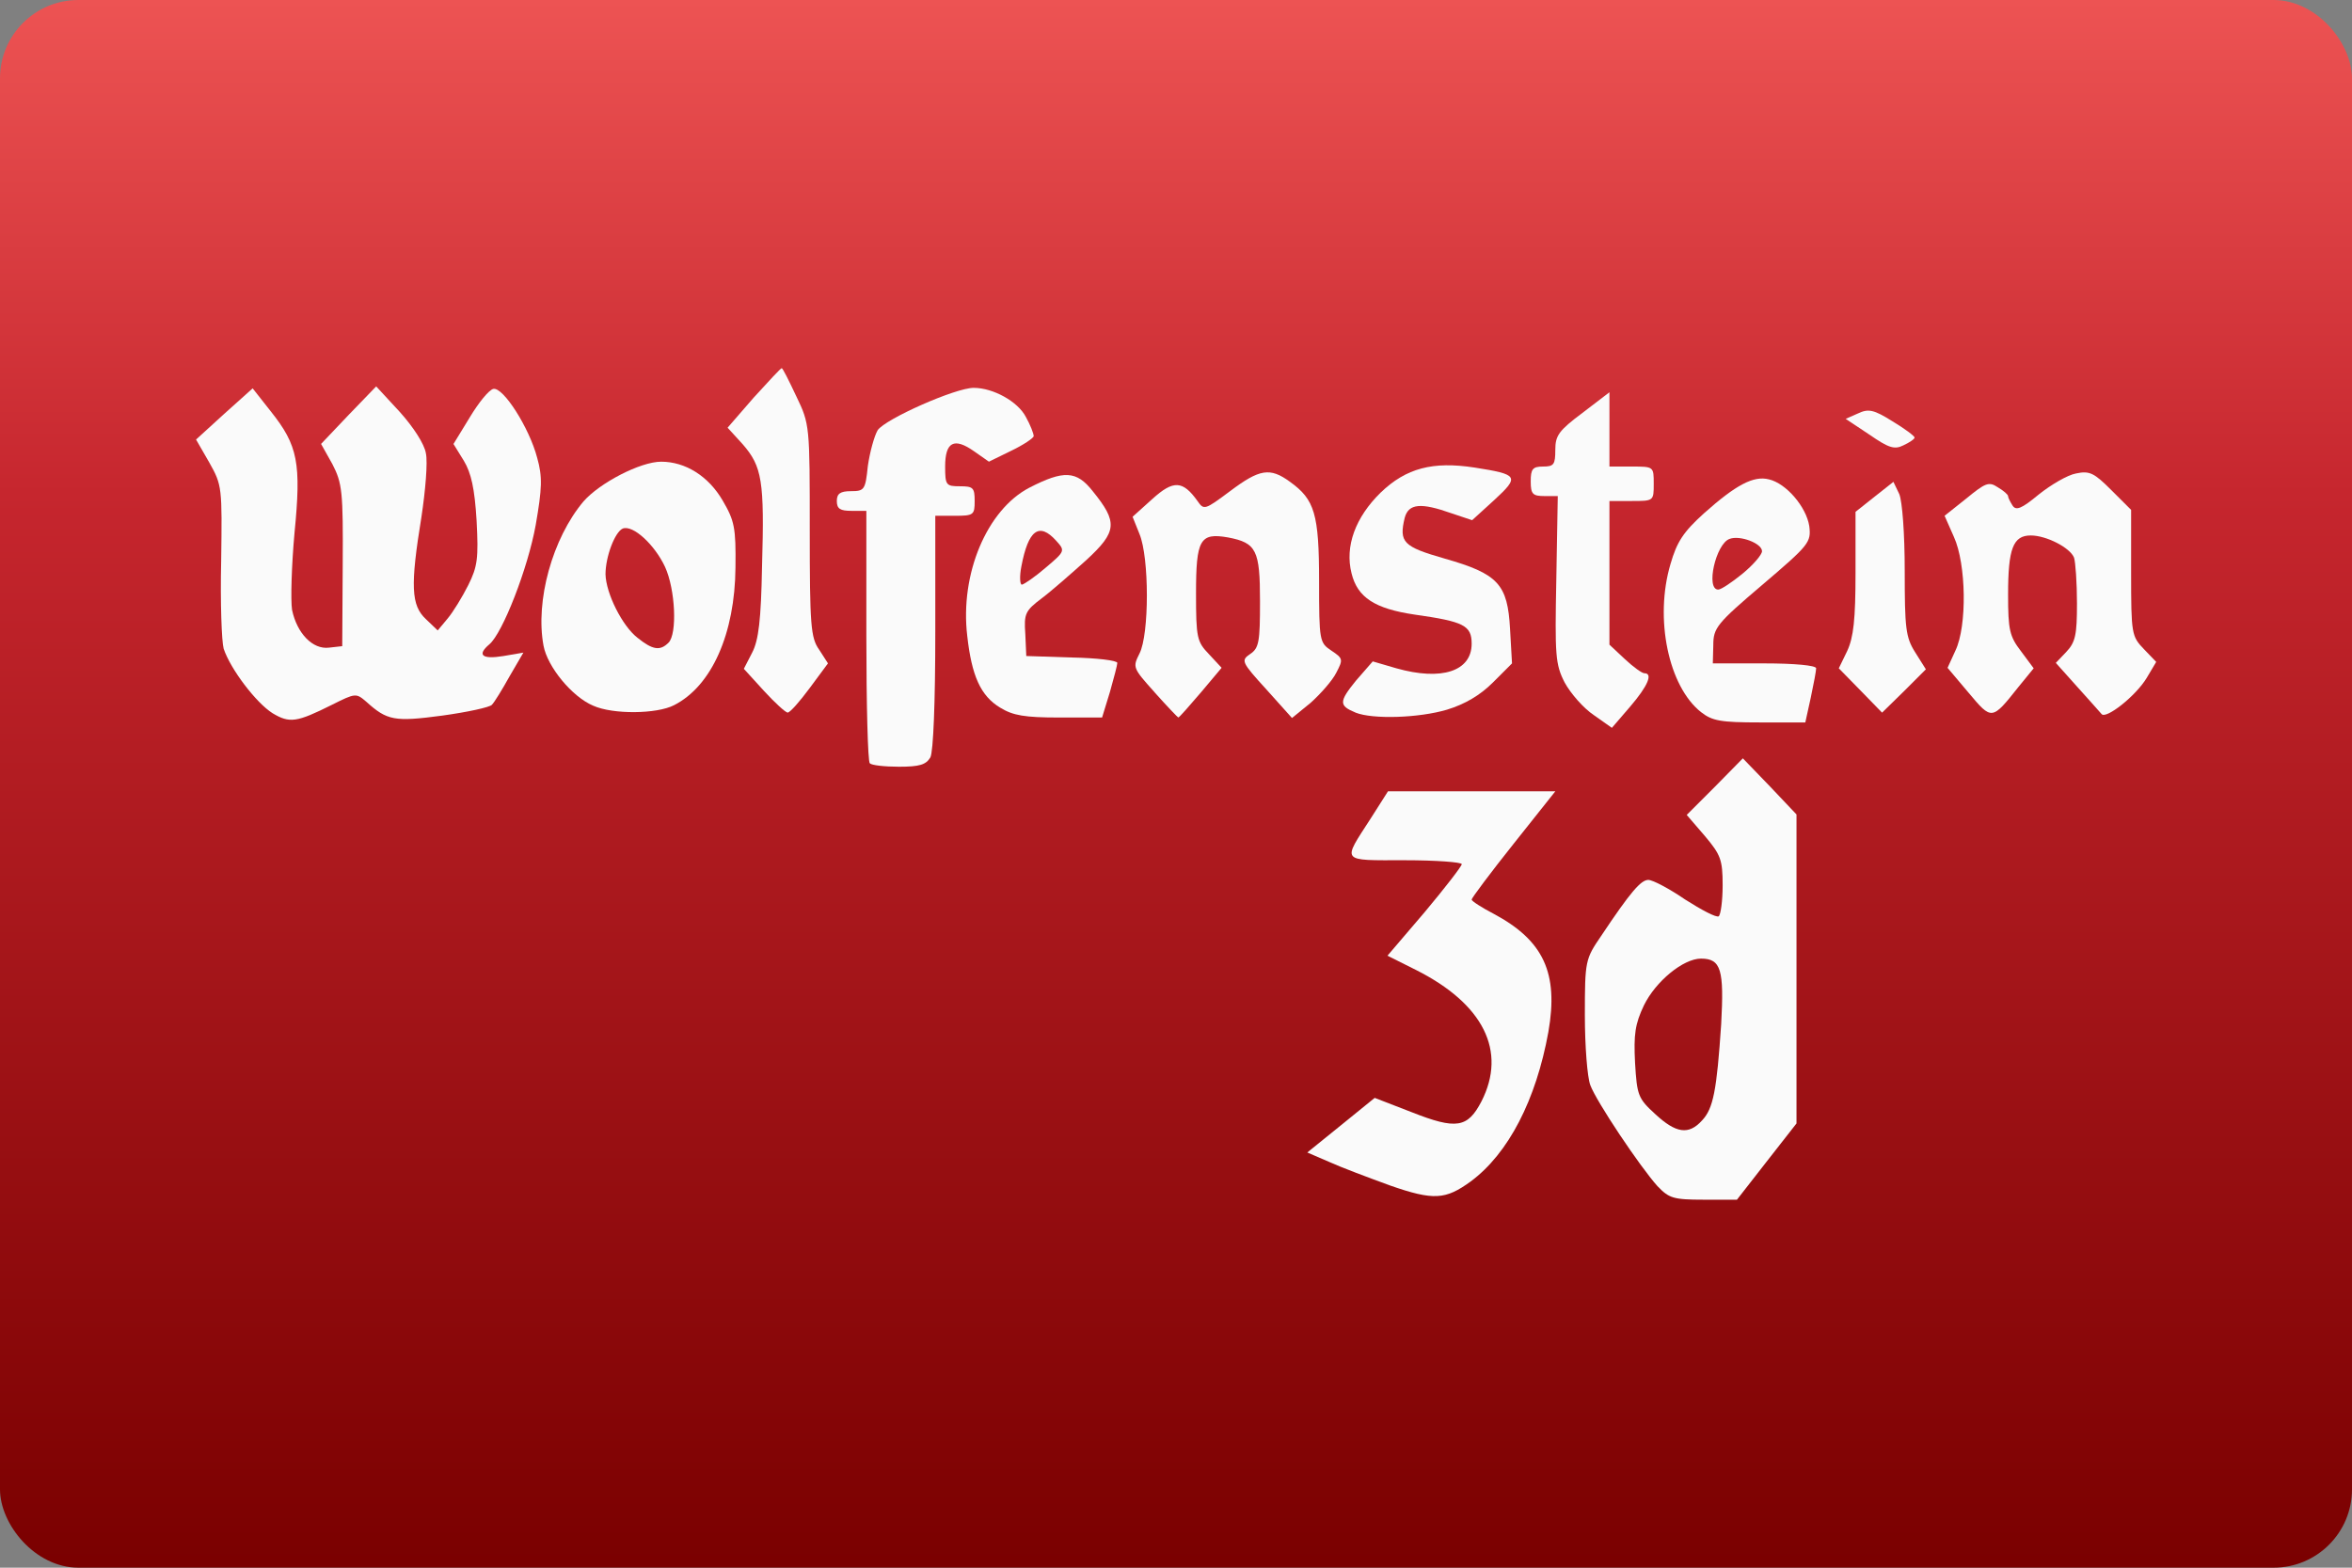 <?xml version="1.0" encoding="UTF-8"?>
<svg width="480" height="320" version="1.1" viewBox="0 0 480 320" xmlns="http://www.w3.org/2000/svg">
 <rect x="0" y="0" width="480" height="320" fill="#808080" stroke="none"/>
 <defs>
  <linearGradient id="a" x1="70.403" x2="70.403" y1="1.175e-16" y2="84.667" gradientTransform="scale(3.78)" gradientUnits="userSpaceOnUse">
   <stop stop-color="#ed5353" offset="0"/>
   <stop stop-color="#c6262e" offset=".315"/>
   <stop stop-color="#7a0000" offset="1"/>
  </linearGradient>
 </defs>
 <rect width="480" height="320" ry="16" fill="url(#a)" stroke-linecap="square" stroke-linejoin="round" stroke-width="2" style="paint-order:stroke fill markers"/>
 <g transform="matrix(5.727 0 0 5.727 -123.34 -82.424)" fill="#fafafa" stroke-width=".265">
  <path d="m71.069 56.644c-0.772-0.281-1.754-0.649-2.175-0.842l-0.772-0.333 1.192-0.964 1.21-0.982 1.315 0.509c1.596 0.631 1.999 0.561 2.49-0.386 0.912-1.789 0.07-3.472-2.333-4.682l-1.017-0.509 1.333-1.561c0.719-0.859 1.315-1.631 1.315-1.701 0-0.07-0.912-0.14-2.034-0.14-2.315 0-2.227 0.088-1.21-1.491l0.614-0.965h5.963l-1.491 1.876c-0.824 1.035-1.491 1.929-1.491 1.982 0 0.053 0.351 0.281 0.789 0.509 1.771 0.947 2.315 2.104 1.946 4.209-0.438 2.42-1.421 4.332-2.771 5.331-0.895 0.649-1.315 0.684-2.876 0.14z"/>
  <path d="m80.609 56.679c-0.631-0.701-2.192-3.034-2.403-3.613-0.105-0.28-0.193-1.385-0.193-2.49 0-1.946 0.017-1.999 0.579-2.823 1.052-1.578 1.421-1.999 1.683-1.999 0.158 0 0.754 0.316 1.315 0.701 0.579 0.368 1.105 0.649 1.193 0.596 0.07-0.053 0.14-0.544 0.14-1.105 0-0.912-0.07-1.087-0.631-1.754l-0.649-0.754 1-1 1-1.017 0.965 1 0.947 1v11.013l-1.07 1.368-1.052 1.35h-1.192c-1.07 0-1.228-0.053-1.631-0.474zm1.578-2.35c0.403-0.421 0.526-1.07 0.684-3.437 0.105-1.929 0-2.333-0.719-2.333-0.631 0-1.613 0.807-2.034 1.666-0.316 0.666-0.368 1.034-0.316 2.052 0.07 1.157 0.105 1.263 0.719 1.824 0.737 0.684 1.192 0.754 1.666 0.228z"/>
  <path d="m52.532 41.597c-0.07-0.053-0.123-2.104-0.123-4.56v-4.437h-0.526c-0.403 0-0.526-0.07-0.526-0.351 0-0.263 0.123-0.351 0.509-0.351 0.474 0 0.509-0.052 0.596-0.894 0.07-0.491 0.228-1.07 0.351-1.28 0.281-0.403 2.771-1.508 3.42-1.508 0.701 0 1.578 0.491 1.859 1.035 0.158 0.28 0.28 0.596 0.28 0.684 0 0.07-0.368 0.316-0.806 0.526l-0.789 0.386-0.526-0.368c-0.719-0.509-1.034-0.333-1.034 0.543 0 0.666 0.035 0.702 0.526 0.702 0.474 0 0.526 0.052 0.526 0.526 0 0.491-0.035 0.526-0.702 0.526h-0.701v4.139c0 2.508-0.07 4.261-0.175 4.472-0.158 0.263-0.386 0.333-1.122 0.333-0.509 0-0.982-0.053-1.034-0.123z"/>
  <path d="m78.329 39.878c-0.368-0.246-0.824-0.772-1.035-1.158-0.333-0.649-0.351-0.964-0.298-3.683l0.052-2.964h-0.473c-0.421 0-0.491-0.07-0.491-0.526 0-0.438 0.07-0.526 0.438-0.526 0.386 0 0.438-0.07 0.438-0.596 0-0.509 0.123-0.684 0.965-1.315l0.964-0.737v2.648h0.789c0.789 0 0.789 0 0.789 0.614s0 0.614-0.789 0.614h-0.789v5.121l0.544 0.509c0.298 0.281 0.614 0.509 0.701 0.509 0.316 0 0.123 0.456-0.509 1.192l-0.649 0.754z"/>
  <path d="m31.242 39.808c-0.579-0.368-1.491-1.561-1.736-2.297-0.07-0.246-0.123-1.649-0.088-3.122 0.035-2.613 0.035-2.701-0.421-3.507l-0.474-0.824 1-0.912 1.017-0.912 0.649 0.824c0.964 1.21 1.087 1.841 0.842 4.332-0.105 1.158-0.14 2.385-0.088 2.736 0.175 0.842 0.737 1.421 1.315 1.35l0.474-0.053 0.017-2.876c0.017-2.648-0.017-2.929-0.368-3.613l-0.403-0.719 0.982-1.034 0.982-1.017 0.842 0.912c0.473 0.526 0.877 1.14 0.929 1.473 0.07 0.316-0.018 1.333-0.158 2.262-0.403 2.473-0.368 3.157 0.158 3.648l0.421 0.403 0.351-0.421c0.193-0.228 0.526-0.772 0.737-1.192 0.333-0.666 0.368-0.964 0.298-2.297-0.07-1.157-0.193-1.701-0.456-2.139l-0.368-0.596 0.579-0.947c0.316-0.526 0.684-0.982 0.842-1.017 0.351-0.07 1.28 1.385 1.561 2.455 0.193 0.684 0.175 1.087-0.053 2.403-0.28 1.543-1.175 3.841-1.648 4.244-0.456 0.386-0.263 0.544 0.491 0.421l0.719-0.123-0.491 0.842c-0.263 0.474-0.543 0.929-0.631 1.017-0.07 0.088-0.877 0.263-1.771 0.386-1.701 0.228-1.964 0.175-2.701-0.491-0.368-0.316-0.386-0.316-1.227 0.105-1.263 0.631-1.508 0.666-2.122 0.298z"/>
  <path d="m82.152 39.773c-1.157-0.912-1.666-3.332-1.087-5.279 0.228-0.789 0.456-1.14 1.192-1.806 1.14-1.017 1.771-1.35 2.315-1.21 0.614 0.14 1.333 0.982 1.438 1.666 0.07 0.579 0 0.666-1.666 2.087-1.631 1.385-1.754 1.543-1.754 2.157l-0.017 0.649h1.841c1.052 0 1.841 0.07 1.841 0.175 0 0.088-0.088 0.561-0.193 1.052l-0.193 0.877h-1.613c-1.403 0-1.701-0.053-2.104-0.368zm1.473-4.928c0.386-0.316 0.701-0.684 0.701-0.807 0-0.281-0.789-0.579-1.157-0.438-0.491 0.175-0.859 1.806-0.403 1.806 0.105 0 0.491-0.263 0.859-0.561z"/>
  <path d="m57.179 39.615c-0.701-0.421-1.017-1.14-1.175-2.56-0.263-2.209 0.702-4.489 2.21-5.279 1.228-0.631 1.683-0.614 2.262 0.123 0.895 1.105 0.877 1.438-0.228 2.455-0.526 0.473-1.245 1.105-1.596 1.368-0.579 0.438-0.631 0.544-0.579 1.263l0.035 0.789 1.631 0.053c0.877 0.017 1.613 0.105 1.613 0.193 0 0.07-0.123 0.543-0.263 1.034l-0.28 0.912h-1.526c-1.228 0-1.648-0.07-2.104-0.351zm1.631-4.998c0.684-0.579 0.684-0.596 0.368-0.947-0.614-0.684-1-0.386-1.245 0.912-0.07 0.351-0.052 0.649 0.018 0.649 0.088-0.017 0.473-0.281 0.859-0.614z"/>
  <path d="m62.686 39.072c-0.789-0.877-0.789-0.895-0.544-1.386 0.351-0.684 0.351-3.42 0-4.261l-0.246-0.614 0.701-0.631c0.754-0.684 1.087-0.666 1.613 0.07 0.228 0.333 0.263 0.316 1.158-0.351 1.052-0.789 1.421-0.859 2.139-0.333 0.877 0.631 1.035 1.14 1.035 3.542 0 2.139 0.017 2.192 0.438 2.473 0.421 0.28 0.421 0.316 0.175 0.789-0.14 0.281-0.561 0.754-0.912 1.07l-0.666 0.543-0.912-1.017c-0.895-0.982-0.912-1.035-0.579-1.263 0.316-0.211 0.351-0.438 0.351-1.876 0-1.824-0.123-2.087-1.14-2.28-1-0.175-1.14 0.07-1.14 1.999 0 1.578 0.035 1.719 0.456 2.157l0.456 0.491-0.737 0.877c-0.421 0.491-0.772 0.894-0.807 0.894-0.017 0-0.403-0.403-0.842-0.894z"/>
  <path d="m69.841 39.79c-0.596-0.246-0.596-0.386 0.017-1.14l0.596-0.684 0.842 0.246c1.613 0.456 2.683 0.105 2.683-0.877 0-0.649-0.28-0.789-2.017-1.035-1.438-0.21-2.052-0.614-2.263-1.473-0.245-0.964 0.14-1.999 1.035-2.876 0.912-0.877 1.859-1.122 3.35-0.894 1.561 0.246 1.613 0.316 0.701 1.157l-0.789 0.719-0.736-0.246c-1.087-0.386-1.526-0.351-1.666 0.158-0.211 0.877-0.053 1.034 1.421 1.456 1.911 0.544 2.245 0.912 2.332 2.508l0.07 1.228-0.684 0.684c-0.456 0.456-1 0.772-1.631 0.965-1 0.298-2.648 0.351-3.262 0.105z"/>
  <path d="m91.692 39.089-0.754-0.894 0.28-0.614c0.421-0.877 0.386-3.087-0.053-4.051l-0.333-0.754 0.772-0.614c0.684-0.561 0.807-0.614 1.122-0.403 0.211 0.123 0.368 0.263 0.368 0.316s0.07 0.193 0.158 0.333c0.123 0.193 0.316 0.123 0.929-0.386 0.438-0.351 1.034-0.701 1.333-0.754 0.491-0.105 0.649-0.017 1.263 0.596l0.702 0.701v2.245c0 2.175 0.017 2.263 0.456 2.718l0.438 0.456-0.333 0.561c-0.386 0.649-1.456 1.491-1.613 1.298-0.07-0.088-0.456-0.509-0.877-0.982l-0.754-0.842 0.368-0.386c0.333-0.351 0.386-0.614 0.386-1.736 0-0.737-0.053-1.473-0.105-1.631-0.14-0.351-0.982-0.789-1.543-0.789-0.631 0-0.807 0.473-0.807 2.104 0 1.263 0.053 1.491 0.456 2.017l0.456 0.614-0.544 0.666c-0.947 1.192-0.947 1.192-1.771 0.21z"/>
  <path d="m42.676 39.545c-0.754-0.316-1.631-1.385-1.771-2.139-0.298-1.596 0.316-3.823 1.421-5.138 0.579-0.666 2.034-1.42 2.771-1.42 0.859 0 1.683 0.509 2.192 1.385 0.421 0.719 0.474 0.964 0.456 2.385-0.018 2.35-0.842 4.226-2.192 4.91-0.614 0.316-2.175 0.333-2.876 0.017zm2.683-2.245c0.316-0.316 0.246-1.894-0.123-2.701-0.368-0.789-1.14-1.508-1.508-1.368-0.28 0.123-0.614 1-0.614 1.631 0.018 0.684 0.596 1.841 1.14 2.262 0.543 0.438 0.807 0.474 1.105 0.175z"/>
  <path d="m48.762 39.019-0.719-0.789 0.298-0.579c0.228-0.438 0.316-1.158 0.351-3.087 0.088-3.034 0-3.542-0.684-4.332l-0.544-0.596 0.929-1.07c0.526-0.579 0.965-1.052 1-1.052 0.035 0 0.263 0.456 0.526 1.017 0.473 0.982 0.473 1.035 0.473 4.77 0 3.385 0.035 3.823 0.333 4.244l0.316 0.491-0.649 0.877c-0.351 0.474-0.701 0.877-0.789 0.877-0.07 0-0.456-0.351-0.842-0.772z"/>
  <path d="m87.834 39.001-0.772-0.789 0.298-0.614c0.228-0.491 0.298-1.122 0.298-2.788v-2.175l0.684-0.543 0.666-0.526 0.21 0.438c0.105 0.263 0.193 1.385 0.193 2.736 0 2.034 0.035 2.368 0.368 2.894l0.386 0.614-0.772 0.772-0.789 0.772z"/>
  <path d="m88.15 29.882-0.842-0.561 0.438-0.193c0.368-0.175 0.561-0.14 1.228 0.28 0.438 0.263 0.789 0.526 0.789 0.579s-0.175 0.175-0.403 0.28c-0.316 0.158-0.526 0.088-1.21-0.386z"/>
 </g>
 <style type="text/css">.st0{fill:#FC0C18;}
	.st1{fill:#FC0C18;}</style>
</svg>
